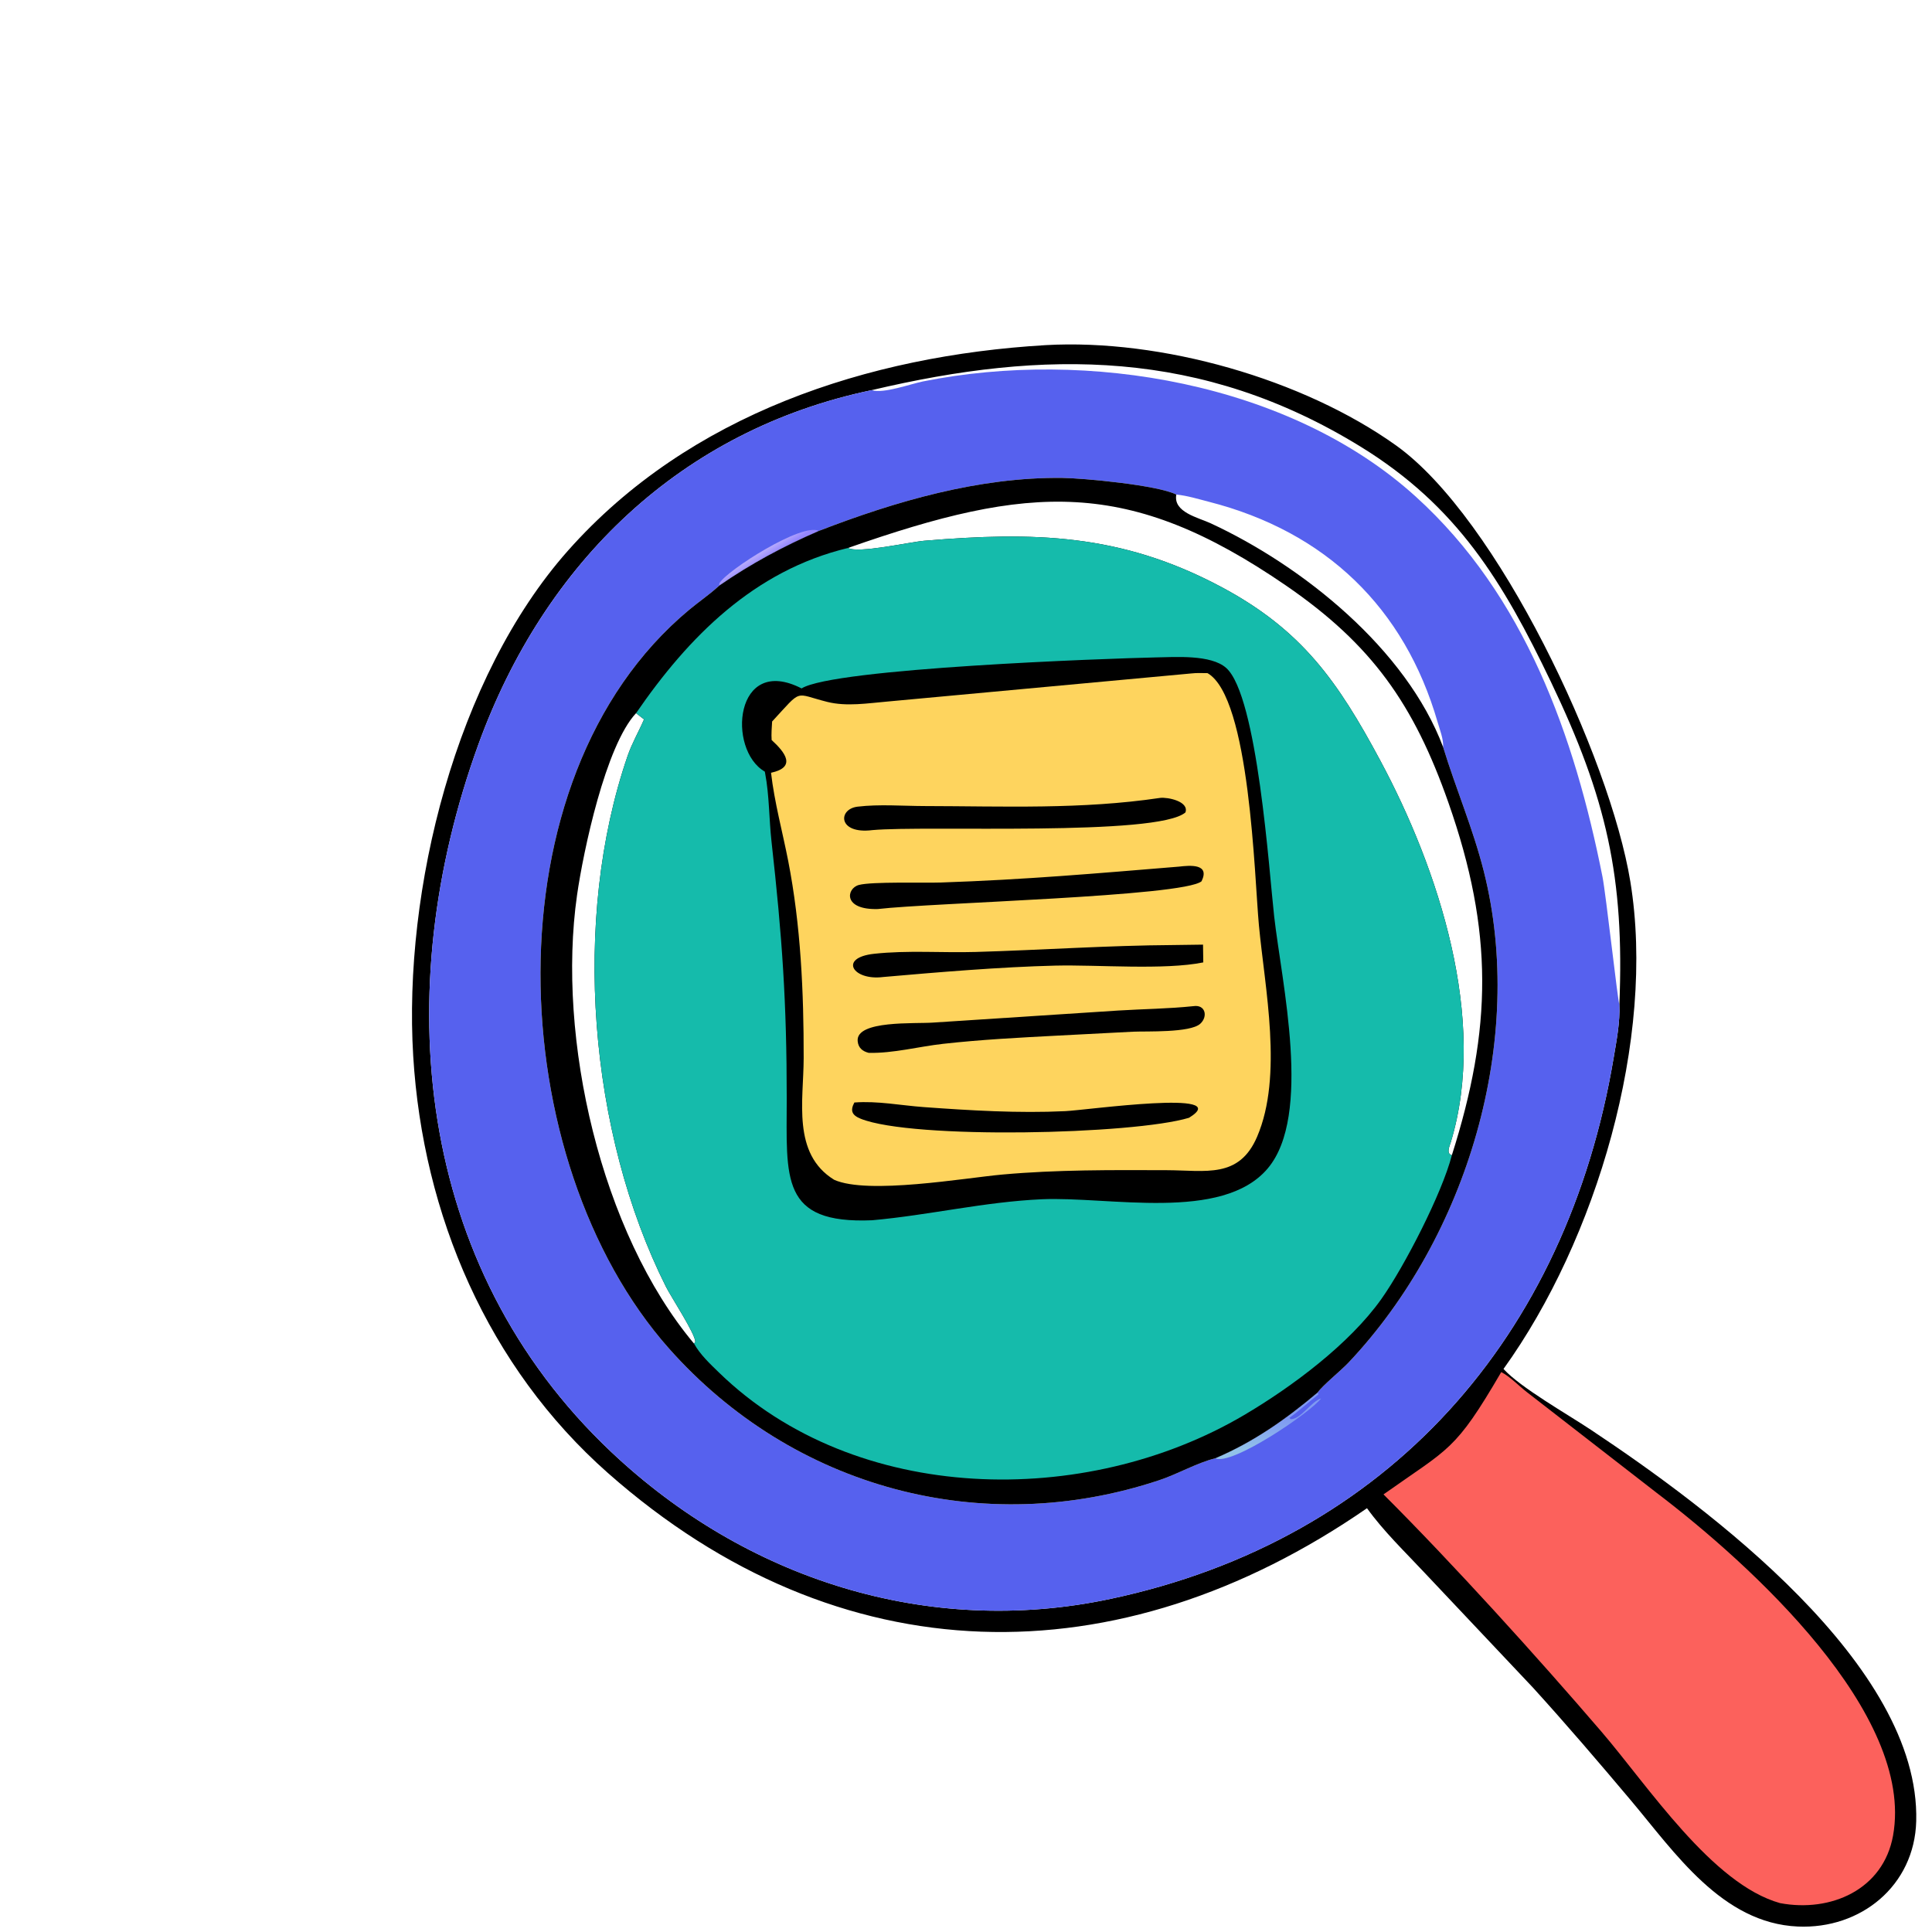 <?xml version="1.0" encoding="utf-8" ?>
<svg width="50" height="50" viewBox="0 0 900 900">
	<path transform="scale(1.6 1.6)" d="M304.406 100.486C338.077 98.571 379.369 110.33 406.462 129.687C436.015 150.8 468.729 220.342 474.673 256.679C482.154 302.414 464.799 360.979 437.742 398.572C442.801 404.075 456.258 411.683 463.13 416.249C497.352 438.991 559.091 484.75 557.906 530.216C557.417 548.981 541.812 561.721 523.43 560.908C501.372 559.933 487.627 539.377 474.801 524.145C465.463 513.057 456.064 502.068 446.31 491.342L414.63 457.764C408.98 451.728 402.826 445.826 398 439.116C325.619 489.122 244.392 488.366 177.034 428.898C142.018 397.984 123.116 353.667 120.307 307.485C117.364 259.107 132.683 197.161 165.366 160.319C200.628 120.568 252.717 103.551 304.406 100.486ZM253.803 113.587C198.217 125.239 158.528 163.739 139.282 216.74C113.286 288.328 120.664 368.607 177.937 422.716C216.954 459.577 269.913 476.855 323.273 465.526C404.451 448.292 456.198 388.944 469.806 308.023C470.641 303.059 471.722 297.509 471.478 292.472C471.031 291.682 467.562 260.301 466.559 255.249C458.434 214.348 443.967 173.402 412.217 144.607C375.525 111.329 316.432 101.507 268.802 111.037C265.037 111.79 257.243 114.686 253.803 113.587ZM253.803 113.587C257.243 114.686 265.037 111.79 268.802 111.037C316.432 101.507 375.525 111.329 412.217 144.607C443.967 173.402 458.434 214.348 466.559 255.249C467.562 260.301 471.031 291.682 471.478 292.472C472.996 255.472 467.797 232.458 451.517 198.457C437.604 169.399 424.289 147.392 396.23 130.1C349.909 101.554 304.248 101.663 253.803 113.587Z"/>
	<path fill="#FC615C" transform="scale(1.6 1.6)" d="M437.085 399.481C439.678 400.812 442.19 403.483 444.52 405.292L482.375 434.669C509.702 455.456 557.531 498.95 551.163 534.421C548.331 550.194 532.991 556.864 518.273 554.092C498.509 548.596 479.822 519.967 466.236 504.146C447.419 482.233 423.036 455.3 402.804 435.094C422.083 421.42 423.546 422.686 437.085 399.481Z"/>
	<path fill="#5661EE" transform="scale(1.6 1.6)" d="M253.803 113.587C257.243 114.686 265.037 111.79 268.802 111.037C316.432 101.507 375.525 111.329 412.217 144.607C443.967 173.402 458.434 214.348 466.559 255.249C467.562 260.301 471.031 291.682 471.478 292.472C471.722 297.509 470.641 303.059 469.806 308.023C456.198 388.944 404.451 448.292 323.273 465.526C269.913 476.855 216.954 459.577 177.937 422.716C120.664 368.607 113.286 288.328 139.282 216.74C158.528 163.739 198.217 125.239 253.803 113.587ZM238.411 154.573C228.087 159.054 218.666 164.103 209.397 170.51L208.932 170.93C206.292 173.287 203.32 175.319 200.597 177.589C141.416 226.898 146.418 338.122 194.785 392.624C230.963 433.39 286.152 448.095 337.56 430.941C342.976 429.134 348.353 425.96 353.822 424.575C364.971 419.836 374.437 413.189 383.657 405.4C385.091 403.342 390.376 399.094 392.633 396.703C427.238 360.058 444.388 302.701 432.003 253.652C428.872 241.25 423.884 229.672 420.168 217.524C409.4 188.923 379.235 164.747 352.447 152.337C348.839 150.665 341.519 149.137 342.483 143.99C337.046 141.228 315.322 139.214 309.289 139.145C285.058 138.869 260.868 145.895 238.411 154.573ZM342.483 143.99C341.519 149.137 348.839 150.665 352.447 152.337C379.235 164.747 409.4 188.923 420.168 217.524C420.302 215.205 419.196 212.443 418.552 210.218C408.927 176.97 386.005 154.821 352.027 146.108C348.938 145.316 345.658 144.299 342.483 143.99Z"/>
	<defs>
		<linearGradient id="gradient_0" gradientUnits="userSpaceOnUse" x1="224.136" y1="159.364" x2="225.404" y2="161.344">
			<stop offset="0" stop-color="#B4A8FC"/>
			<stop offset="1" stop-color="#9486FE"/>
		</linearGradient>
	</defs>
	<path fill="url(#gradient_0)" transform="scale(1.6 1.6)" d="M209.397 170.51L209.449 169.81C211.845 165.906 233.53 152.098 238.411 154.573C228.087 159.054 218.666 164.103 209.397 170.51Z"/>
	<defs>
		<linearGradient id="gradient_1" gradientUnits="userSpaceOnUse" x1="367.808" y1="422.196" x2="367.817" y2="413.117">
			<stop offset="0" stop-color="#92C2E9"/>
			<stop offset="1" stop-color="#7F9AF2"/>
		</linearGradient>
	</defs>
	<path fill="url(#gradient_1)" transform="scale(1.6 1.6)" d="M383.657 405.4L383.857 405.993C380.999 408.23 378.368 410.667 375.418 412.802L375.792 413.201C378.835 413.138 381.576 408.182 384.639 407.132C381.69 411.161 358.523 426.906 353.822 424.575C364.971 419.836 374.437 413.189 383.657 405.4Z"/>
	<path transform="scale(1.6 1.6)" d="M238.411 154.573C260.868 145.895 285.058 138.869 309.289 139.145C315.322 139.214 337.046 141.228 342.483 143.99C341.519 149.137 348.839 150.665 352.447 152.337C379.235 164.747 409.4 188.923 420.168 217.524C423.884 229.672 428.872 241.25 432.003 253.652C444.388 302.701 427.238 360.058 392.633 396.703C390.376 399.094 385.091 403.342 383.657 405.4C374.437 413.189 364.971 419.836 353.822 424.575C348.353 425.96 342.976 429.134 337.56 430.941C286.152 448.095 230.963 433.39 194.785 392.624C146.418 338.122 141.416 226.898 200.597 177.589C203.32 175.319 206.292 173.287 208.932 170.93L209.397 170.51C218.666 164.103 228.087 159.054 238.411 154.573ZM246.895 159.542C249.84 161.218 264.896 157.788 269.169 157.433C300.931 154.797 326.261 155.279 355.498 170.848C379.042 183.385 389.479 198.317 401.902 221.496C418.757 252.942 433.265 296.786 422.398 332.541C422.022 333.777 420.983 335.862 422.708 336.329C434.402 299.569 434.906 271.283 421.708 233.698C411.682 205.147 399.506 187.695 374.42 170.483C328.492 138.971 299.92 140.936 246.895 159.542ZM185.187 207.638C176.329 217.074 169.832 247.844 168.008 260.594C162.046 302.268 174.921 358.842 202.067 391.19L202.443 390.679C202.402 388.264 195.392 377.632 193.858 374.566C171.447 329.8 166.318 267.768 182.741 220.039C183.991 216.405 185.986 212.977 187.514 209.446L185.187 207.638Z"/>
	<path fill="#15BBAB" transform="scale(1.6 1.6)" d="M246.895 159.542C249.84 161.218 264.896 157.788 269.169 157.433C300.931 154.797 326.261 155.279 355.498 170.848C379.042 183.385 389.479 198.317 401.902 221.496C418.757 252.942 433.265 296.786 422.398 332.541C422.022 333.777 420.983 335.862 422.708 336.329C419.843 347.475 408.868 368.758 402.235 378.132C392.919 391.3 376.117 403.8 362.206 412.003C316.072 439.208 249.122 438.278 209.332 399.616C206.739 397.097 203.829 394.381 202.067 391.19L202.443 390.679C202.402 388.264 195.392 377.632 193.858 374.566C171.447 329.8 166.318 267.768 182.741 220.039C183.991 216.405 185.986 212.977 187.514 209.446L185.187 207.638C200.443 185.43 219.521 166.124 246.895 159.542Z"/>
	<path transform="scale(1.6 1.6)" d="M336.579 191.403C342.172 191.312 352.533 190.524 356.985 194.455C366.135 202.535 369.522 253.986 370.968 266.773C373.157 286.129 382.093 324.735 369.123 340.157C355.904 355.874 322.793 348.278 303.252 349.165C286.547 349.924 270.491 353.797 253.921 355.277C227.086 356.407 229.05 343.079 229.055 319.769C229.061 291.965 227.746 272.912 224.624 245.011C223.896 238.497 223.999 231.634 222.78 225.218L222.67 224.654C211.592 218.279 213.892 190.417 233.382 200.436C242.706 194.561 322.423 191.705 336.579 191.403Z"/>
	<path fill="#FED45E" transform="scale(1.6 1.6)" d="M346.919 196.065C348.443 195.885 350.037 195.98 351.572 195.985C363.955 203.094 365.231 255.514 366.527 269.341C368.256 287.8 373.608 313.189 366.017 330.934C360.755 343.237 351.032 340.738 339.672 340.7C323.749 340.646 307.729 340.538 291.86 341.966C280.987 342.944 252.67 347.908 242.857 343.49C230.536 335.885 233.968 320.389 233.988 308.062C234.02 288.953 233.15 269.41 229.476 250.617C227.807 242.083 225.484 233.639 224.487 224.99C231.924 223.377 228.646 219.102 224.661 215.455C224.538 213.659 224.696 211.855 224.803 210.06C233.794 200.346 231.041 201.902 240.873 204.36C246.503 205.768 252.648 204.744 258.343 204.258L346.919 196.065Z"/>
	<path transform="scale(1.6 1.6)" d="M341.759 275.146L350.261 275.029L350.334 280.203C338.99 282.509 319.484 280.843 307.286 281.137C291.304 281.522 272.994 283.066 257.117 284.457C248.354 285.583 244.029 278.843 254.476 277.697C264.251 276.625 274.245 277.446 284.063 277.162C303.277 276.606 322.546 275.264 341.759 275.146Z"/>
	<path transform="scale(1.6 1.6)" d="M248.75 320.992C255.516 320.48 262.266 321.847 268.999 322.333C282.633 323.317 296.506 324.162 310.181 323.509C316.405 323.212 359.774 317.083 346.184 325.44C329.988 330.342 265.637 331.774 250.597 325.722C247.99 324.673 247.497 323.34 248.75 320.992Z"/>
	<path transform="scale(1.6 1.6)" d="M343.266 252.316C346.437 251.947 352.371 251.393 349.827 256.586C344.423 261.049 271.467 262.81 255.576 264.667C245.309 264.95 246.426 258.618 250.075 257.653C253.908 256.641 268.888 257.114 273.911 256.944C298.421 256.112 319.047 254.308 343.266 252.316Z"/>
	<path transform="scale(1.6 1.6)" d="M337.768 232.309C339.955 232.041 346.244 233.321 345.141 236.533C337.058 243.569 269.386 240.263 253.987 241.687C243.903 242.952 243.901 235.553 249.682 234.86C256.018 234.102 262.878 234.669 269.279 234.682C292.318 234.726 314.922 235.71 337.768 232.309Z"/>
	<path transform="scale(1.6 1.6)" d="M347.469 292.939C351.001 292.412 351.731 296.01 349.445 298.073C346.5 300.731 333.76 300.206 329.899 300.376L308.111 301.506C296.932 302.094 285.726 302.664 274.599 303.908C267.386 304.715 260.202 306.686 252.934 306.542C251.133 306.088 249.88 305.089 249.709 303.1C249.185 296.988 266.428 298.115 271.676 297.724L325.615 294.216C332.894 293.763 340.214 293.703 347.469 292.939Z"/>
</svg>
